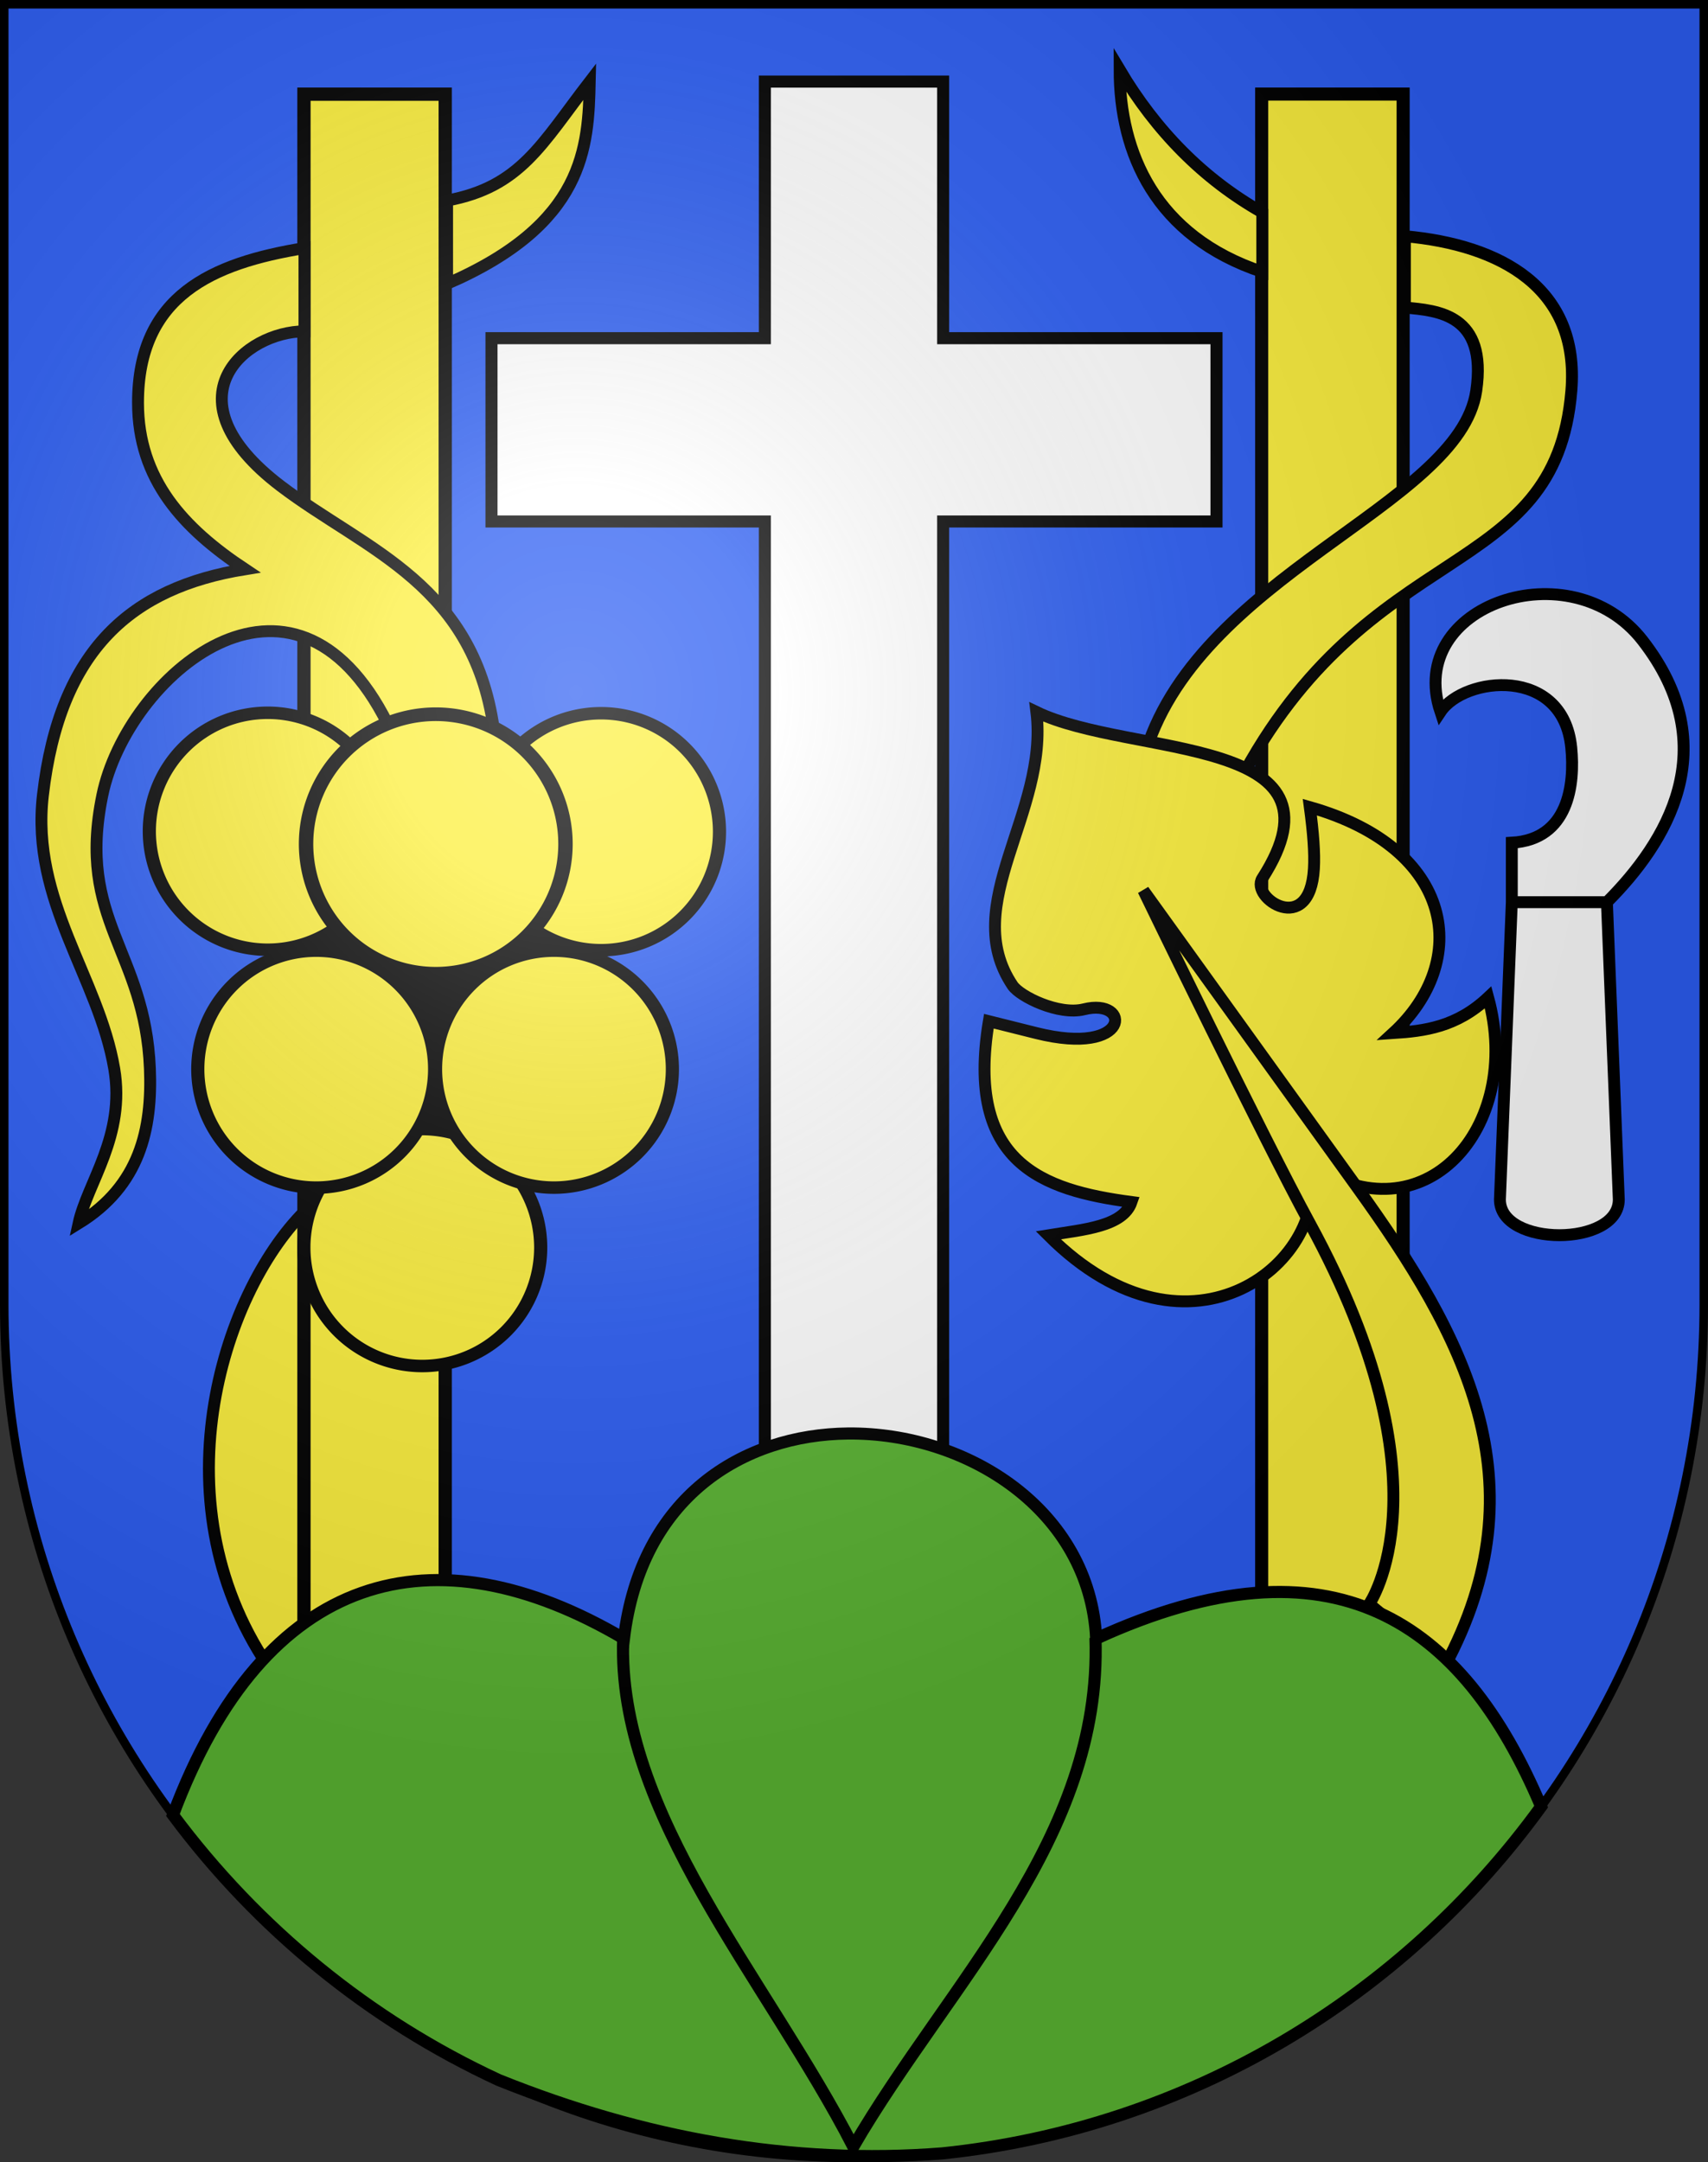 <svg xmlns="http://www.w3.org/2000/svg" xmlns:xlink="http://www.w3.org/1999/xlink" height="763" width="603" version="1.0"><rect width="100%" height="100%" fill="#333333" stroke="none"/><defs><radialGradient xlink:href="#a" id="b" gradientUnits="userSpaceOnUse" gradientTransform="matrix(1.215 0 0 1.267 -839.192 -490.49)" cx="858.042" cy="579.933" fx="858.042" fy="579.933" r="300"/><linearGradient id="a"><stop style="stop-color:#fff;stop-opacity:.314" offset="0"/><stop offset=".19" style="stop-color:#fff;stop-opacity:.251"/><stop style="stop-color:#6b6b6b;stop-opacity:.125" offset=".6"/><stop style="stop-color:#000;stop-opacity:.125" offset="1"/></linearGradient></defs><g style="display:inline"><path d="M1.5 1.5v458.868c0 166.31 134.315 301.132 300 301.132s300-134.822 300-301.132V1.5H1.5z" style="fill:#2b5df2;fill-opacity:1"/></g><g style="display:inline"><path style="fill:#fff;fill-opacity:1;fill-rule:evenodd;stroke:#000;stroke-width:4.254;stroke-miterlimit:4;stroke-dasharray:none;stroke-opacity:1" d="M270.03 28.792v90.55H173.52v64.68h96.509v331.083h62.94V184.02h96.509v-64.679H332.97v-90.55h-62.94z"/><path d="M666.383 715.86c-10-14-4.383-31.86 2.617-38.86l2.383 35.86-5 3z" style="opacity:1;fill:#fcef3c;fill-opacity:1;fill-rule:evenodd;stroke:#000;stroke-width:1;stroke-miterlimit:4;stroke-dasharray:none;stroke-opacity:1" transform="matrix(4.197 0 0 4.197 -2700.31 -2413.861)"/><path style="opacity:1;fill:#fcef3c;fill-opacity:1;fill-rule:evenodd;stroke:#000;stroke-width:1.116;stroke-miterlimit:4;stroke-dasharray:none;stroke-opacity:1" d="M668.958 583.058h11.884v131.023h-11.884z" transform="matrix(4.197 0 0 4.197 -2700.31 -2413.861)"/><path d="M685 637c-1.513-12.743-10.807-15.533-18-21-9.708-7.379-3-13 2-13v-7c-7.771 1.262-14 4-14 13 0 6.48 3.824 10.563 9 14-9.523 1.54-15.58 6.722-17 19-1.03 8.903 4.698 15.329 6 23 .96 5.65-2.258 9.585-3 13 5.175-3.179 6.202-7.966 6-13-.4-9.968-6.183-12.418-4-23 2.06-9.988 16-22 24-6l9 1zM681 599c11.615-5.039 11.88-11.474 12-17-4.06 5.262-5.819 8.86-12 10v7z" style="opacity:1;fill:#fcef3c;fill-opacity:1;fill-rule:evenodd;stroke:#000;stroke-width:1;stroke-miterlimit:4;stroke-dasharray:none;stroke-opacity:1" transform="matrix(4.197 0 0 4.197 -2700.31 -2413.861)"/><path style="opacity:1;fill:#000;fill-opacity:1;fill-rule:evenodd;stroke:#000;stroke-width:1;stroke-miterlimit:4;stroke-dasharray:none;stroke-opacity:1" d="m668 653 12 20 12-20h-24z" transform="matrix(4.197 0 0 4.197 -2700.31 -2413.861)"/><path style="opacity:1;fill:#fcef3c;fill-opacity:1;fill-rule:evenodd;stroke:#000;stroke-width:1;stroke-miterlimit:4;stroke-dasharray:none;stroke-opacity:1" d="M689 679.5a9 9.5 0 1 1-18 0 9 9.5 0 1 1 18 0z" transform="matrix(4.645 0 0 4.401 -3009.517 -2550.257)"/><path transform="matrix(4.645 0 0 4.401 -3046.965 -2613.211)" d="M689 679.5a9 9.5 0 1 1-18 0 9 9.5 0 1 1 18 0z" style="opacity:1;fill:#fcef3c;fill-opacity:1;fill-rule:evenodd;stroke:#000;stroke-width:1;stroke-miterlimit:4;stroke-dasharray:none;stroke-opacity:1"/><path style="opacity:1;fill:#fcef3c;fill-opacity:1;fill-rule:evenodd;stroke:#000;stroke-width:1;stroke-miterlimit:4;stroke-dasharray:none;stroke-opacity:1" d="M689 679.5a9 9.5 0 1 1-18 0 9 9.5 0 1 1 18 0z" transform="matrix(4.645 0 0 4.401 -2963.026 -2613.211)"/><path transform="matrix(4.645 0 0 4.401 -2946.4 -2696.988)" d="M689 679.5a9 9.5 0 1 1-18 0 9 9.5 0 1 1 18 0z" style="opacity:1;fill:#fcef3c;fill-opacity:1;fill-rule:evenodd;stroke:#000;stroke-width:1;stroke-miterlimit:4;stroke-dasharray:none;stroke-opacity:1"/><path style="opacity:1;fill:#fcef3c;fill-opacity:1;fill-rule:evenodd;stroke:#000;stroke-width:1;stroke-miterlimit:4;stroke-dasharray:none;stroke-opacity:1" d="M689 679.5a9 9.5 0 1 1-18 0 9 9.5 0 1 1 18 0z" transform="matrix(4.645 0 0 4.401 -3064.078 -2697.15)"/><path transform="matrix(5.088 0 0 4.82 -3305.993 -2977.369)" d="M689 679.5a9 9.5 0 1 1-18 0 9 9.5 0 1 1 18 0z" style="opacity:1;fill:#fcef3c;fill-opacity:1;fill-rule:evenodd;stroke:#000;stroke-width:1;stroke-miterlimit:4;stroke-dasharray:none;stroke-opacity:1"/><g><path style="opacity:1;fill:#fcef3c;fill-opacity:1;fill-rule:evenodd;stroke:#000;stroke-width:1.101;stroke-miterlimit:4;stroke-dasharray:none;stroke-opacity:1" d="M750.951 583.05h11.899v127.32h-11.899z" transform="matrix(4.197 0 0 4.197 -2706.31 -2413.861)"/><path d="M751 593c-4.955-2.806-8.93-6.837-12-12 0 7 3 14 12 17v-5zM763 595c8.06.728 14.718 4.335 14 13-1.347 16.26-17 12-28 33l-8-2c4.224-15.511 26.58-21.262 28-31 .94-6.45-3.223-6.75-6-7v-6z" style="opacity:1;fill:#fcef3c;fill-opacity:1;fill-rule:evenodd;stroke:#000;stroke-width:1;stroke-miterlimit:4;stroke-dasharray:none;stroke-opacity:1" transform="matrix(4.197 0 0 4.197 -2706.31 -2413.861)"/><path d="M755 673c9.552 6.446 18-3 15-14-2.654 2.5-5.348 2.825-8 3 6.541-6 5.28-15.513-7-19 .287 2.156.422 3.856.344 5.178C755 654 749.965 650.609 751 649c7.817-12.156-11.05-10.163-19-14 1.041 8.489-6.588 16.182-2 23 .624.927 3.887 2.528 6 2 4-1 4 4-4 2l-4-1c-1.982 11.925 4.454 14.2 12 15.203-.712 2.067-4.025 2.314-7 2.797 12 12 24 2 22-6z" style="opacity:1;fill:#fcef3c;fill-opacity:1;fill-rule:evenodd;stroke:#000;stroke-width:1;stroke-miterlimit:4;stroke-dasharray:none;stroke-opacity:1" transform="matrix(4.197 0 0 4.197 -2706.31 -2413.861)"/><path d="M766.345 715.248c8.34-15.487 1.6-27.823-7.345-40.248l-18-25s10.14 20.922 14 28c12 22 5 32 5 32l6.345 5.248z" style="opacity:1;fill:#fcef3c;fill-opacity:1;fill-rule:evenodd;stroke:#000;stroke-width:1;stroke-miterlimit:4;stroke-dasharray:none;stroke-opacity:1" transform="matrix(4.197 0 0 4.197 -2706.31 -2413.861)"/></g><path style="fill:#fff;fill-opacity:1;fill-rule:evenodd;stroke:#000;stroke-width:4.197;stroke-miterlimit:4;stroke-dasharray:none;stroke-opacity:1" d="M567.31 318.353c20.985-20.985 41.97-54.56 12.591-92.333-25.336-32.575-83.939-12.59-71.348 25.182 8.394-12.591 43.276-16.319 46.166 12.59 1.306 13.06-.916 32.44-20.984 33.576v20.985h33.575-33.575l-4.197 104.924c0 16.787 41.97 16.787 41.97 0l-4.198-104.924z"/><g><path style="fill:#5ab532;fill-opacity:1;fill-rule:evenodd;stroke:#000;stroke-width:4.275;stroke-miterlimit:4;stroke-dasharray:none;stroke-opacity:1" d="M299.438 505.844c-37.072.342-73.145 22.273-79.157 72.375-67.067-39.451-126.868-24.307-159.219 62.25 29.81 40.03 69.302 72.389 115 93.531 51.319 20.615 103.441 30.022 156.625 25.875 86.818-8.998 162.616-55.167 211.407-122.375-27.725-65.525-73.489-97.534-157.094-59.281-2.271-45.426-45.548-72.763-87.563-72.375z"/><path d="M677 708c-.558 14.53 11.805 28.066 19 42 7.898-13.56 20.559-25.42 20-42" style="fill:none;fill-opacity:1;fill-rule:evenodd;stroke:#000;stroke-width:1;stroke-miterlimit:4;stroke-dasharray:none;stroke-opacity:1" transform="translate(-2674.152 -2448.751) scale(4.275)"/></g></g><g style="display:inline"><path style="fill:url(#b);fill-opacity:1" d="M1.5 1.5v458.868c0 166.31 134.315 301.132 300 301.132s300-134.821 300-301.132V1.5H1.5z"/></g><g style="display:inline"><path style="fill:none;fill-opacity:1;stroke:#000;stroke-width:3;stroke-miterlimit:4;stroke-dasharray:none;stroke-opacity:1" d="M1.5 1.5v458.868c0 166.31 134.315 301.132 300 301.132s300-134.821 300-301.132V1.5H1.5z"/></g></svg>